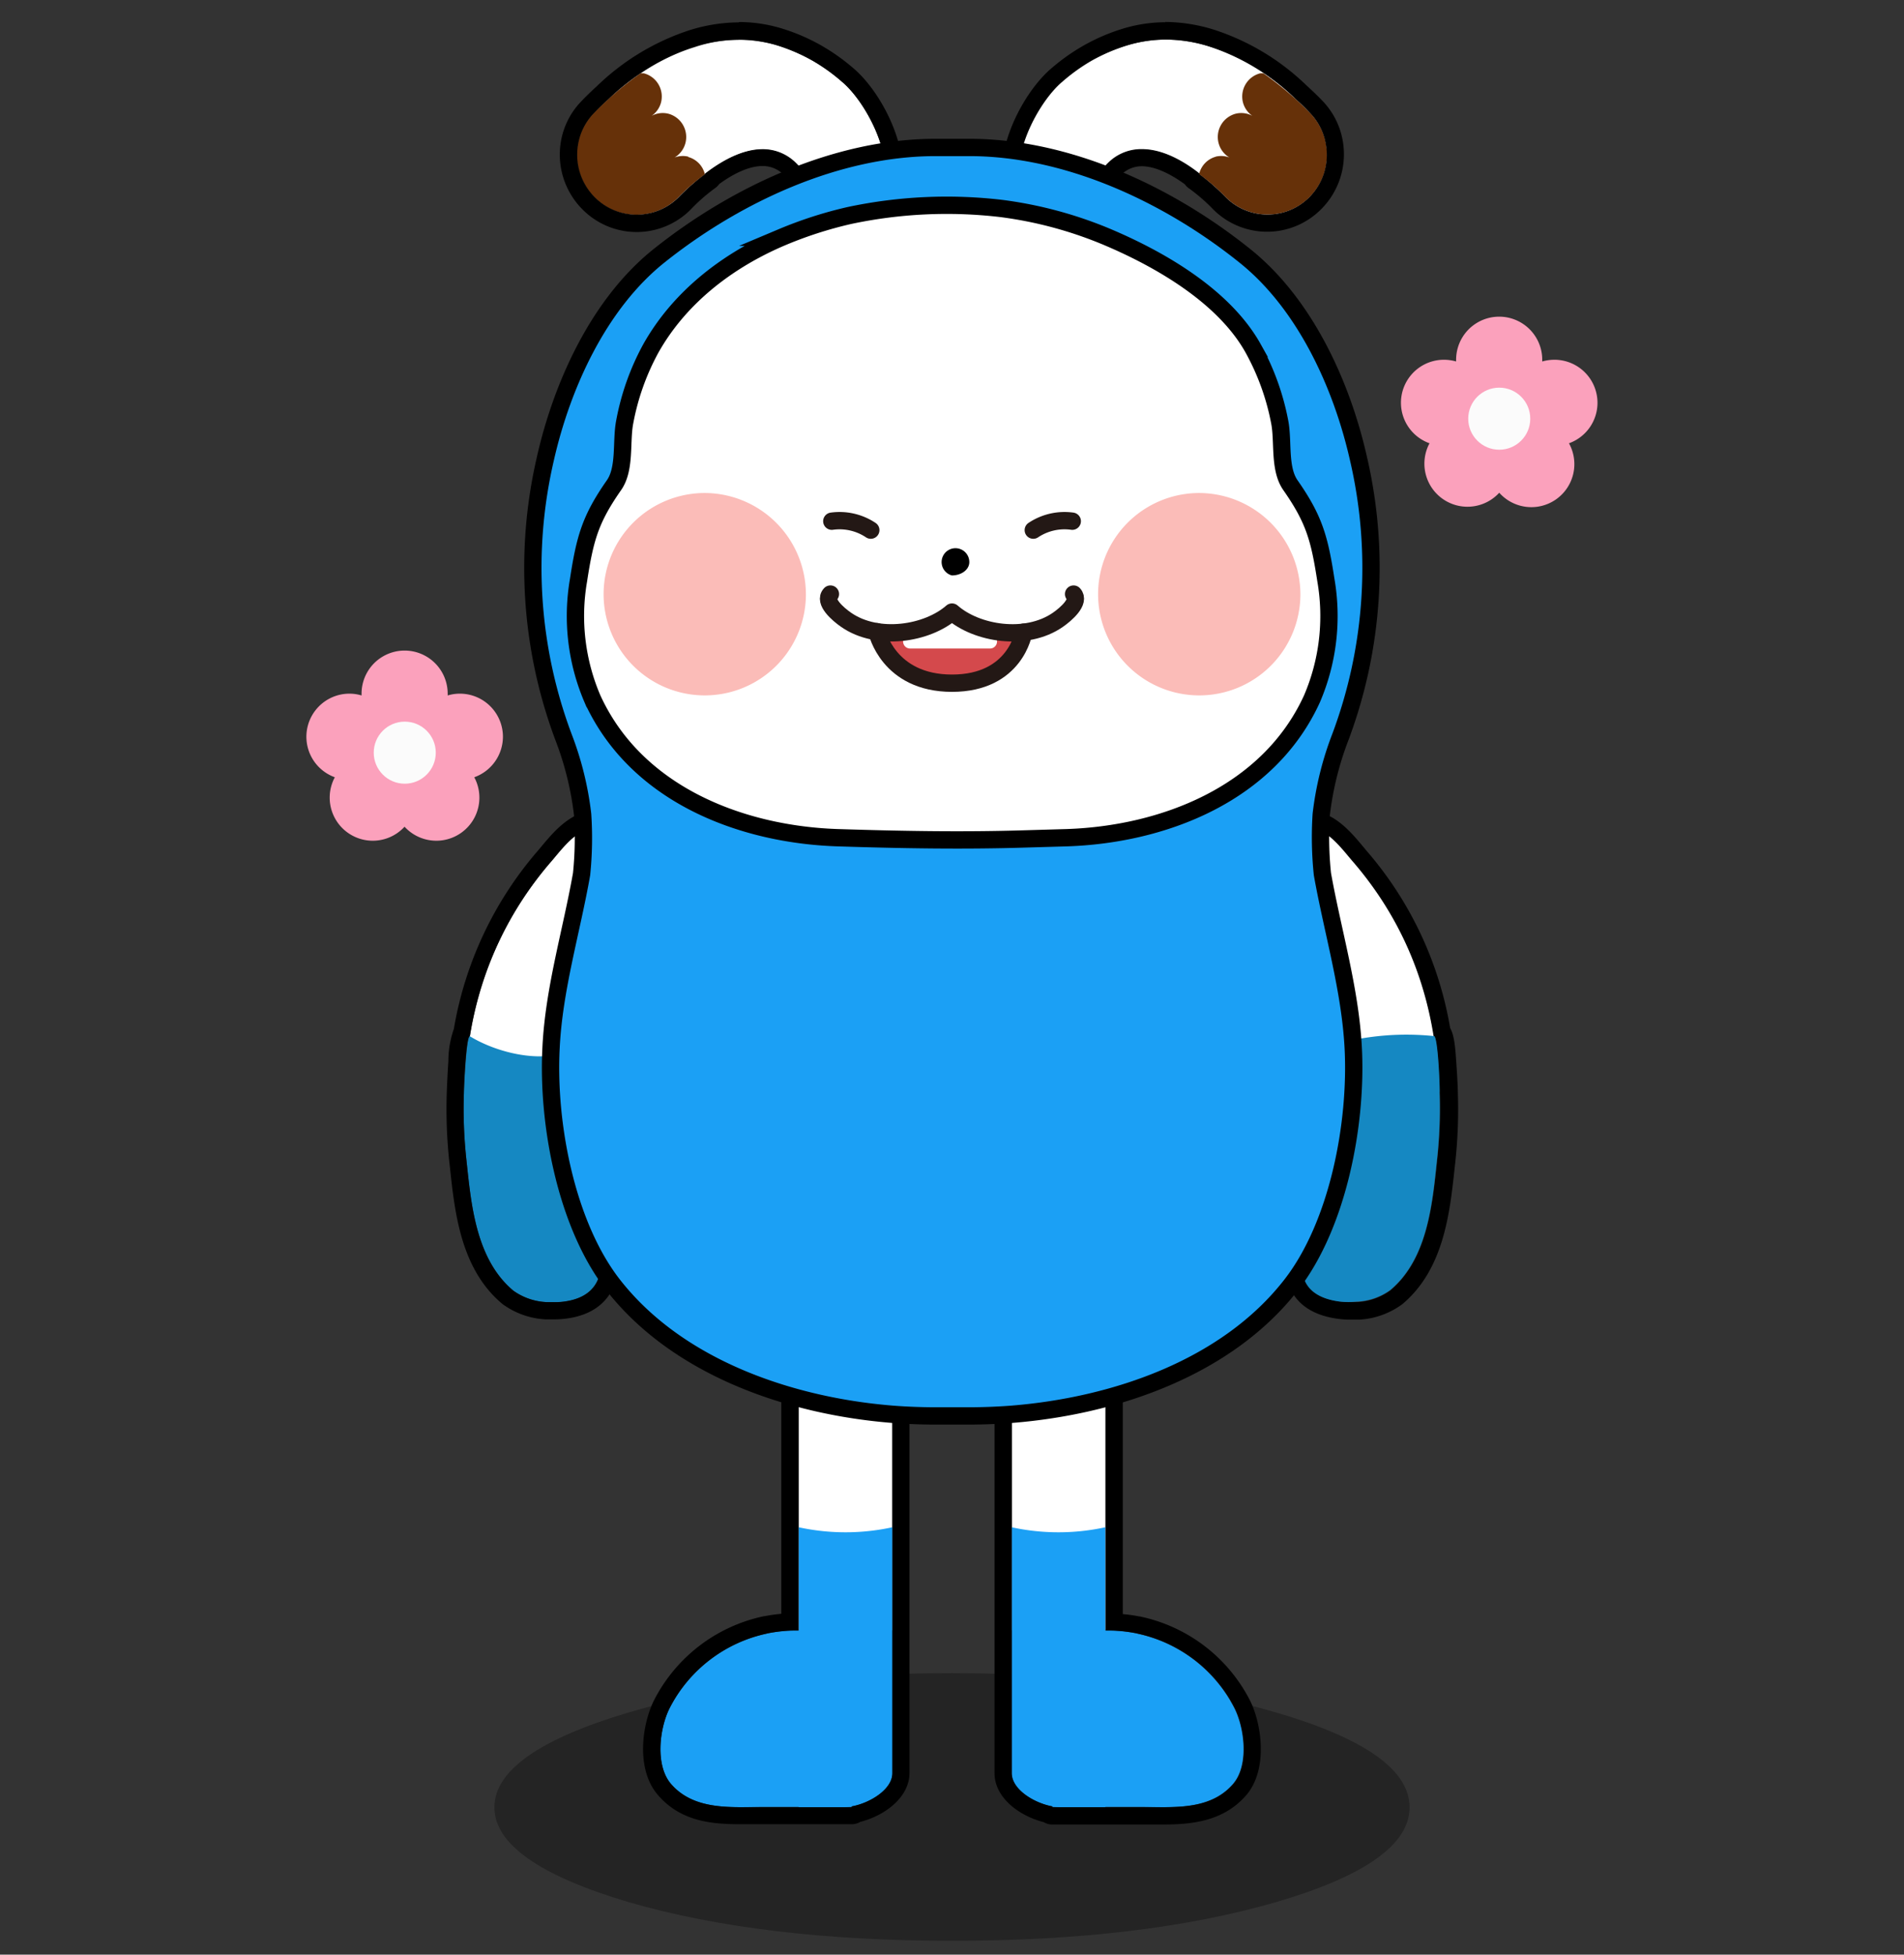 <svg xmlns="http://www.w3.org/2000/svg" viewBox="0 0 275 282.21"><rect x="0" y="0" width="275" height="282.21" fill="#333333" stroke="none"/><defs><style>.cls-1,.cls-10,.cls-11,.cls-12,.cls-4,.cls-6,.cls-7,.cls-8,.cls-9{fill-rule:evenodd;}.cls-1{opacity:0.3;}.cls-11,.cls-2,.cls-6{fill:#fff;}.cls-3{fill:#663109;}.cls-4{fill:#1ba0f5;}.cls-5{fill:#1588c2;}.cls-6,.cls-9{stroke:#000;}.cls-6{stroke-miterlimit:10;}.cls-12,.cls-6,.cls-9{stroke-width:2.5px;}.cls-7{fill:#fbbcb8;}.cls-12,.cls-9{fill:none;stroke-linecap:round;stroke-linejoin:round;}.cls-10{fill:#d4494c;}.cls-12{stroke:#231815;}.cls-13{fill:#fba1bc;}.cls-14{fill:#fbfbfb;}</style></defs><g id="레이어_3" data-name="레이어 3"><path class="cls-1" d="M90.8,274.63q-19.39-5.76-19.39-13.69t19.39-13.7q19.4-5.69,46.74-5.67t46.75,5.67q19.31,5.65,19.3,13.7t-19.3,13.69q-19.31,5.58-46.75,5.58T90.8,274.63Z"/><path class="cls-2" d="M112.05,6.49a26.06,26.06,0,0,1,5.33,2.28,26.63,26.63,0,0,1,4.19,3c4.2,3.49,9.6,14.48,3.83,18.87-4.18,3.19-8.05-4.75-10.39-7-5.25-5.15-12.77.51-16.84,4.77a8.54,8.54,0,0,1-12.12.28,8.67,8.67,0,0,1-.34-12.19c4-4.3,9-8,14.64-9.69A19.76,19.76,0,0,1,112.05,6.49Z"/><path class="cls-3" d="M99.43,22.62a3.4,3.4,0,0,0-2,.12,3.43,3.43,0,0,0,1.57-2.09,3.48,3.48,0,0,0-2.46-4.23,3.39,3.39,0,0,0-2.43.31,3.41,3.41,0,0,0,1.36-1.92,3.46,3.46,0,0,0-2.46-4.22,2.74,2.74,0,0,0-.5,0,48.27,48.27,0,0,0-6.85,5.85,8.68,8.68,0,0,0,.34,12.2,8.54,8.54,0,0,0,12.12-.29,30,30,0,0,1,3.69-3.17,3.4,3.4,0,0,0-2.43-2.52"/><path class="cls-2" d="M163,6.49a26.06,26.06,0,0,0-5.33,2.28,26.63,26.63,0,0,0-4.19,3c-4.2,3.49-9.6,14.48-3.83,18.87,4.18,3.19,8.05-4.75,10.39-7,5.25-5.15,12.77.51,16.84,4.77A8.54,8.54,0,0,0,189,28.6a8.67,8.67,0,0,0,.34-12.19c-4-4.3-9-8-14.64-9.69A19.76,19.76,0,0,0,163,6.49Z"/><path class="cls-3" d="M175.57,22.62a3.4,3.4,0,0,1,2,.12A3.43,3.43,0,0,1,176,20.65a3.48,3.48,0,0,1,2.46-4.23,3.39,3.39,0,0,1,2.43.31,3.41,3.41,0,0,1-1.36-1.92,3.46,3.46,0,0,1,2.46-4.22,2.74,2.74,0,0,1,.5,0,48.27,48.27,0,0,1,6.85,5.85A8.68,8.68,0,0,1,189,28.6a8.54,8.54,0,0,1-12.12-.29,30,30,0,0,0-3.69-3.17,3.4,3.4,0,0,1,2.43-2.52"/><path d="M106.71,5.71a19,19,0,0,1,5.34.78,26.06,26.06,0,0,1,5.33,2.28,26.63,26.63,0,0,1,4.19,3c4.2,3.49,9.6,14.48,3.83,18.87a3.3,3.3,0,0,1-2,.75c-3.38,0-6.41-5.88-8.37-7.8a6.76,6.76,0,0,0-4.88-2.05c-2.83,0-5.79,1.58-8.32,3.53a.37.37,0,0,1,0,.11,29.52,29.52,0,0,0-3.67,3.15l0,0a8.55,8.55,0,0,1-12.12.28,8.69,8.69,0,0,1-2.56-7.68,8.54,8.54,0,0,1,2.22-4.52c.28-.29,1-1.08,2.18-2.11a32.3,32.3,0,0,1,12.46-7.57,21.74,21.74,0,0,1,6.36-1m0-2.5a24.14,24.14,0,0,0-7.08,1.12,34.64,34.64,0,0,0-13.45,8.13c-1.11,1-1.91,1.83-2.28,2.22A11,11,0,0,0,81,20.51a11.21,11.21,0,0,0,3.3,9.89A11,11,0,0,0,100,30h0a25.64,25.64,0,0,1,3.34-2.88,2.56,2.56,0,0,0,.54-.55c2.35-1.71,4.5-2.6,6.25-2.6a4.26,4.26,0,0,1,3.13,1.33,20,20,0,0,1,1.65,2.08c2.14,2.87,4.79,6.44,8.47,6.44a5.7,5.7,0,0,0,3.53-1.26,9.06,9.06,0,0,0,3.5-7.33c.13-5.72-3.66-12.48-7.24-15.45a29.29,29.29,0,0,0-4.58-3.23,28,28,0,0,0-5.84-2.49,21.27,21.27,0,0,0-6-.88Z"/><path d="M168.29,5.71a21.68,21.68,0,0,1,6.36,1,32.3,32.3,0,0,1,12.46,7.57c1.14,1,1.9,1.82,2.18,2.11a8.54,8.54,0,0,1,2.22,4.52A8.69,8.69,0,0,1,189,28.6a8.55,8.55,0,0,1-12.12-.28l0,0a29.52,29.52,0,0,0-3.67-3.15.37.37,0,0,1,.05-.11c-2.53-2-5.49-3.53-8.31-3.53A6.77,6.77,0,0,0,160,23.55c-2,1.92-5,7.8-8.37,7.8a3.3,3.3,0,0,1-2-.75c-5.77-4.39-.37-15.38,3.83-18.87a26.63,26.63,0,0,1,4.19-3A26.06,26.06,0,0,1,163,6.49a19,19,0,0,1,5.34-.78m0-2.5a21.27,21.27,0,0,0-6,.88,28,28,0,0,0-5.84,2.49,29.29,29.29,0,0,0-4.58,3.23c-3.58,3-7.37,9.73-7.24,15.45a9.06,9.06,0,0,0,3.5,7.33,5.7,5.7,0,0,0,3.53,1.26c3.68,0,6.33-3.57,8.47-6.44a20,20,0,0,1,1.65-2.08A4.27,4.27,0,0,1,164.88,24c1.74,0,3.89.89,6.24,2.6a2.56,2.56,0,0,0,.54.55A25.64,25.64,0,0,1,175,30h0a11,11,0,0,0,15.66.36,11.21,11.21,0,0,0,3.3-9.89,11,11,0,0,0-2.86-5.81c-.39-.42-1.19-1.23-2.33-2.26a34.51,34.51,0,0,0-13.42-8.11,24.14,24.14,0,0,0-7.08-1.12Z"/><path class="cls-2" d="M120,176.66c2.59,0,8.88,2.8,8.88,6.27v52.44H115.34V182.93c0-3.47,2.1-6.27,4.68-6.27"/><path class="cls-4" d="M115.34,238V220.5a31.85,31.85,0,0,0,13.56,0V256c0,2.72-4.3,4.92-7,4.92h-6.55"/><path class="cls-4" d="M110.93,235.81l-.33.08a20.6,20.6,0,0,0-13.87,10.7c-1.49,2.94-2.14,8.32.21,11,3.43,3.93,9,3.29,13.66,3.29H123V238S119.84,234.08,110.93,235.81Z"/><path d="M120,176.66c2.59,0,8.88,2.09,8.88,4.68V216h0v40c0,2.36-3.23,4.32-5.86,4.8v.12H110.6c-1.14,0-2.35,0-3.56,0-3.7,0-7.52-.37-10.1-3.33-2.35-2.69-1.7-8.07-.21-11a20.6,20.6,0,0,1,13.87-10.7l.33-.08a21.44,21.44,0,0,1,4.12-.39h.29V181.34a4.68,4.68,0,0,1,4.68-4.68m0-2.5a7.19,7.19,0,0,0-7.18,7.18V233a22.53,22.53,0,0,0-2.39.34l-.1,0-.31.07a23.17,23.17,0,0,0-15.54,12c-1.75,3.45-2.74,10,.55,13.78s7.66,4.19,12,4.19l1.88,0,1.68,0H123a2.41,2.41,0,0,0,1.25-.34c3.58-.91,7.11-3.56,7.11-7.08V181.34c0-5-8.63-7.18-11.38-7.18Z"/><path class="cls-2" d="M155,176.66c-2.59,0-8.88,2.8-8.88,6.27v52.44h13.56V182.93c0-3.47-2.1-6.27-4.68-6.27"/><path class="cls-4" d="M159.66,238V220.5a31.85,31.85,0,0,1-13.56,0V256c0,2.72,4.3,4.92,7,4.92h6.55"/><path class="cls-4" d="M164.07,235.81l.33.08a20.6,20.6,0,0,1,13.87,10.7c1.49,2.94,2.14,8.32-.21,11-3.43,3.93-9,3.29-13.66,3.29H152V238S155.16,234.08,164.07,235.81Z"/><path d="M155,176.66a4.68,4.68,0,0,1,4.68,4.68v54.08H160a21.44,21.44,0,0,1,4.12.39l.33.08a20.6,20.6,0,0,1,13.87,10.7c1.49,2.94,2.14,8.32-.21,11-2.58,3-6.4,3.33-10.1,3.33-1.21,0-2.42,0-3.56,0H152v-.12c-2.63-.48-5.86-2.44-5.86-4.8V216h0V181.34c0-2.59,6.29-4.68,8.88-4.68m0-2.5c-2.75,0-11.38,2.16-11.38,7.18V256c0,3.52,3.53,6.17,7.11,7.08a2.41,2.41,0,0,0,1.25.34H164.4l1.68,0,1.88,0c4.33,0,8.78-.51,12-4.19s2.3-10.33.55-13.78a23.16,23.16,0,0,0-15.57-12l-.28-.07-.1,0a22.53,22.53,0,0,0-2.39-.34V181.34a7.19,7.19,0,0,0-7.18-7.18Z"/><path class="cls-2" d="M76.89,186.62c-3.08-.08-5.81-3.55-6.71-6.74-5.43-19.14-4.43-39.46,9.47-55.53,1.47-1.7,3.63-4.71,6.16-4.81,9.43-.39-1.17,19.38-2.19,22.73C80.18,153.61,81,165.7,84.19,177a7.56,7.56,0,0,1-5,9.3A7.05,7.05,0,0,1,76.89,186.62Z"/><path class="cls-5" d="M79,188a8.93,8.93,0,0,1-4.85-1.65c-5.43-4.53-6.1-12.51-6.77-18.75a67.88,67.88,0,0,1-.38-9.77c0-.74.39-8.52.86-8.22,3.57,2.21,10.35,4.21,15.26,1.83-.72.31-1.44,6.78-1.44,7.56,0,6.53,2.19,11.67,4.16,17.76,1.47,4.56,2.23,10.35-4.49,11.19A12.09,12.09,0,0,1,79,188Z"/><path d="M86.08,119.53c9,0-1.45,19.42-2.46,22.74a52.22,52.22,0,0,0-2.12,12.36c0,1.94.2,4,.2,4.35,0,6.53,2.19,11.67,4.16,17.76,1.47,4.56,2.23,10.35-4.49,11.19A9.76,9.76,0,0,1,80,188c-.32,0-.66,0-1,0a8.93,8.93,0,0,1-4.85-1.65c-5.43-4.53-6.1-12.51-6.77-18.75a67.94,67.94,0,0,1-.38-9.77c0-.74.29-8.17.86-8.22h0a50.38,50.38,0,0,1,11.74-25.23c1.47-1.7,3.63-4.71,6.16-4.81h.27m0-2.5H85.7c-3.31.14-5.76,3.07-7.38,5l-.56.67a52.79,52.79,0,0,0-12.21,25.82,14.08,14.08,0,0,0-.79,4.66c-.09,1.28-.17,2.87-.23,4.49a71.16,71.16,0,0,0,.38,10.16l.08.71c.7,6.54,1.57,14.68,7.58,19.69a11.53,11.53,0,0,0,6.26,2.22c.39,0,.79,0,1.18,0a12.81,12.81,0,0,0,1.67-.1c3-.37,5.13-1.59,6.42-3.61,1.62-2.55,1.66-6.09.14-10.82-.34-1-.68-2-1-3-1.62-4.8-3-8.95-3-14,0-.22,0-.54,0-1.24s-.12-2-.15-3.08A49.43,49.43,0,0,1,86,143c.14-.46.65-1.63,1.19-2.88,3.51-8.08,6.7-16.32,3.89-20.6a5.63,5.63,0,0,0-5-2.48Z"/><path d="M188.92,119.53h.28c2.52.1,4.68,3.11,6.15,4.81A50,50,0,0,1,207,149.58h.09c.57,0,.83,7.48.86,8.22a67.88,67.88,0,0,1-.38,9.77c-.67,6.24-1.34,14.22-6.77,18.75A8.93,8.93,0,0,1,196,188c-.33,0-.67,0-1,0a9.76,9.76,0,0,1-1.36-.08c-7.28-.91-6-6.63-4-11.35a49,49,0,0,0,4-18.47c0-.64,0-1.28,0-1.93,0-.46,0-.92,0-1.39-.06-1.16-.16-2.31-.29-3.47,0-.17,0-.34,0-.51a51.5,51.5,0,0,0-1.8-8.54c-1-3.32-11.42-22.74-2.46-22.74m0-2.5a5.63,5.63,0,0,0-5,2.48c-2.81,4.28.38,12.53,3.89,20.6.54,1.25,1.06,2.42,1.19,2.88a48.65,48.65,0,0,1,1.72,8.13c0,.06,0,.11,0,.17l0,.32c.13,1.08.22,2.19.28,3.31,0,.44,0,.88,0,1.32,0,.63,0,1.25,0,1.86a46.71,46.71,0,0,1-3.76,17.51c-1.29,3.06-2.76,7.52-.77,11,1.24,2.13,3.52,3.43,6.77,3.83a12.81,12.81,0,0,0,1.67.1c.39,0,.79,0,1.19,0a11.53,11.53,0,0,0,6.25-2.22c6-5,6.88-13.15,7.58-19.69l.08-.71a70.9,70.9,0,0,0,.38-10.13c0-.74-.1-2.64-.23-4.46-.14-2.07-.27-3.8-.88-4.89a52.44,52.44,0,0,0-12.12-25.65l-.56-.67c-1.62-1.94-4.07-4.87-7.38-5Z"/><path class="cls-2" d="M198.11,186.62c3.08-.08,5.67-3.55,6.57-6.74,5.42-19.14,4.57-39.46-9.33-55.53-1.47-1.7-3.63-4.71-6.16-4.81-9.43-.39,1.17,19.38,2.19,22.73,3.44,11.34,2.63,23.43-.57,34.74a7.56,7.56,0,0,0,5,9.3A7.05,7.05,0,0,0,198.11,186.62Z"/><path class="cls-5" d="M207.12,149.59a38.66,38.66,0,0,0-14,1.11,48.79,48.79,0,0,1-3.55,25.88c-2,4.72-3.27,10.44,4,11.35a12.09,12.09,0,0,0,2.35,0,8.93,8.93,0,0,0,4.85-1.65c5.43-4.53,6.1-12.51,6.77-18.75a67.88,67.88,0,0,0,.38-9.77C208,157.08,207.69,149.64,207.12,149.59Z"/><path class="cls-4" d="M191,126.2a51.2,51.2,0,0,1-.17-8.61,45.75,45.75,0,0,1,2.78-11.22,69.63,69.63,0,0,0,2.59-40.19c-2.41-10.67-7.75-22.34-16.42-29.26C168.66,28,154.07,21.25,139.88,21.29h-4.76c-14.19,0-28.78,6.74-39.92,15.63-8.67,6.92-14,18.59-16.42,29.26a69.63,69.63,0,0,0,2.59,40.19,45.75,45.75,0,0,1,2.78,11.22A51.2,51.2,0,0,1,84,126.2c-1.47,8.34-4,16.58-4.41,25.08-.57,10.89,2.16,25.46,8.92,34.18,9.34,12,25.57,17.52,40.26,18.72,2.14.17,4.37.25,6.51.25h4.48c2.14,0,4.37-.08,6.51-.25,14.69-1.2,30.92-6.67,40.26-18.72,6.76-8.72,9.49-23.29,8.92-34.18C195,142.78,192.49,134.54,191,126.2Z"/><path class="cls-6" d="M144.63,30.1A58.84,58.84,0,0,1,160,34.25c7.78,3.3,16.85,8.61,21,16.06a35.69,35.69,0,0,1,3.83,10.61c.55,2.79-.13,6.73,1.55,9.13,3.4,4.87,4.19,7.62,5.12,13.7a30.35,30.35,0,0,1-2,17.13c-6.3,13.81-21.55,19.63-35.51,20.07l-5.85.17c-9.06.28-18,.12-27.07-.17-14-.44-29.21-6.26-35.51-20.07a30.35,30.35,0,0,1-2-17.13c.93-6.08,1.72-8.83,5.12-13.7,1.68-2.4,1-6.34,1.55-9.13A35.69,35.69,0,0,1,94,50.31c4.19-7.45,11.16-12.76,18.94-16.06a58.73,58.73,0,0,1,9.76-3.14A67.59,67.59,0,0,1,144.63,30.1Z"/><path class="cls-7" d="M116.4,85.89a14.61,14.61,0,1,1-14.61-14.71A14.66,14.66,0,0,1,116.4,85.89"/><path class="cls-7" d="M187.82,85.89A14.61,14.61,0,1,1,173.2,71.18a14.67,14.67,0,0,1,14.62,14.71"/><path class="cls-8" d="M140,81.16c0,1.07-1.12,1.92-2.52,1.92A2,2,0,1,1,140,81.16"/><path class="cls-9" d="M191,126.2a51.2,51.2,0,0,1-.17-8.61,45.75,45.75,0,0,1,2.78-11.22,69.63,69.63,0,0,0,2.59-40.19c-2.41-10.67-7.75-22.34-16.42-29.26C168.66,28,154.07,21.25,139.88,21.29h-4.76c-14.19,0-28.78,6.74-39.92,15.63-8.67,6.92-14,18.59-16.42,29.26a69.63,69.63,0,0,0,2.59,40.19,45.75,45.75,0,0,1,2.78,11.22A51.2,51.2,0,0,1,84,126.2c-1.47,8.34-4,16.58-4.41,25.08-.57,10.89,2.16,25.46,8.92,34.18,9.34,12,25.57,17.52,40.26,18.72,2.14.17,4.37.25,6.51.25h4.48c2.14,0,4.37-.08,6.51-.25,14.69-1.2,30.92-6.67,40.26-18.72,6.76-8.72,9.49-23.29,8.92-34.18C195,142.78,192.49,134.54,191,126.2Z"/><path class="cls-10" d="M126.66,91.2s1.61,7.44,10.84,7.44,10.36-7.37,10.36-7.37"/><path class="cls-11" d="M130.44,92v.63a1,1,0,0,0,1,1H143a1,1,0,0,0,1-1v-.46a1,1,0,0,0-.85-1c-1.36-.24-4-.8-5.29-1.75a1.13,1.13,0,0,0-1.22-.11A12.77,12.77,0,0,1,131.37,91,1,1,0,0,0,130.44,92Z"/><path class="cls-12" d="M120.14,75.25a8.12,8.12,0,0,1,5.63,1.29"/><path class="cls-12" d="M154.87,75.25a8.12,8.12,0,0,0-5.63,1.29"/><path class="cls-12" d="M126.66,91.2s1.61,7.44,10.84,7.44,10.36-7.37,10.36-7.37"/><path class="cls-12" d="M155.06,85.77c1,1.07-1.07,2.89-2.27,3.72-4.59,3.18-11.75,2-15.29-1.12-3.54,3.11-10.7,4.3-15.29,1.12-1.2-.83-3.29-2.65-2.27-3.72"/><path class="cls-13" d="M72.64,106.37a6.22,6.22,0,0,0-6.22-6.22,6,6,0,0,0-1.76.26,2.28,2.28,0,0,0,0-.26,6.22,6.22,0,0,0-12.44,0c0,.09,0,.17,0,.26a6,6,0,0,0-1.76-.26,6.22,6.22,0,0,0-2.1,12.07,6.22,6.22,0,0,0,10.07,7.14,6.22,6.22,0,0,0,10.07-7.14A6.23,6.23,0,0,0,72.64,106.37Z"/><path class="cls-13" d="M230.73,58.15a6.22,6.22,0,0,0-6.22-6.21,6.4,6.4,0,0,0-1.76.25c0-.08,0-.17,0-.25a6.22,6.22,0,1,0-12.44,0,2.11,2.11,0,0,0,0,.25,6.4,6.4,0,0,0-1.76-.25A6.21,6.21,0,0,0,206.47,64a6.22,6.22,0,0,0,10.07,7.14A6.21,6.21,0,0,0,226.61,64,6.21,6.21,0,0,0,230.73,58.15Z"/><circle class="cls-14" cx="58.46" cy="108.67" r="4.48"/><circle class="cls-14" cx="216.54" cy="60.45" r="4.48"/></g></svg>
